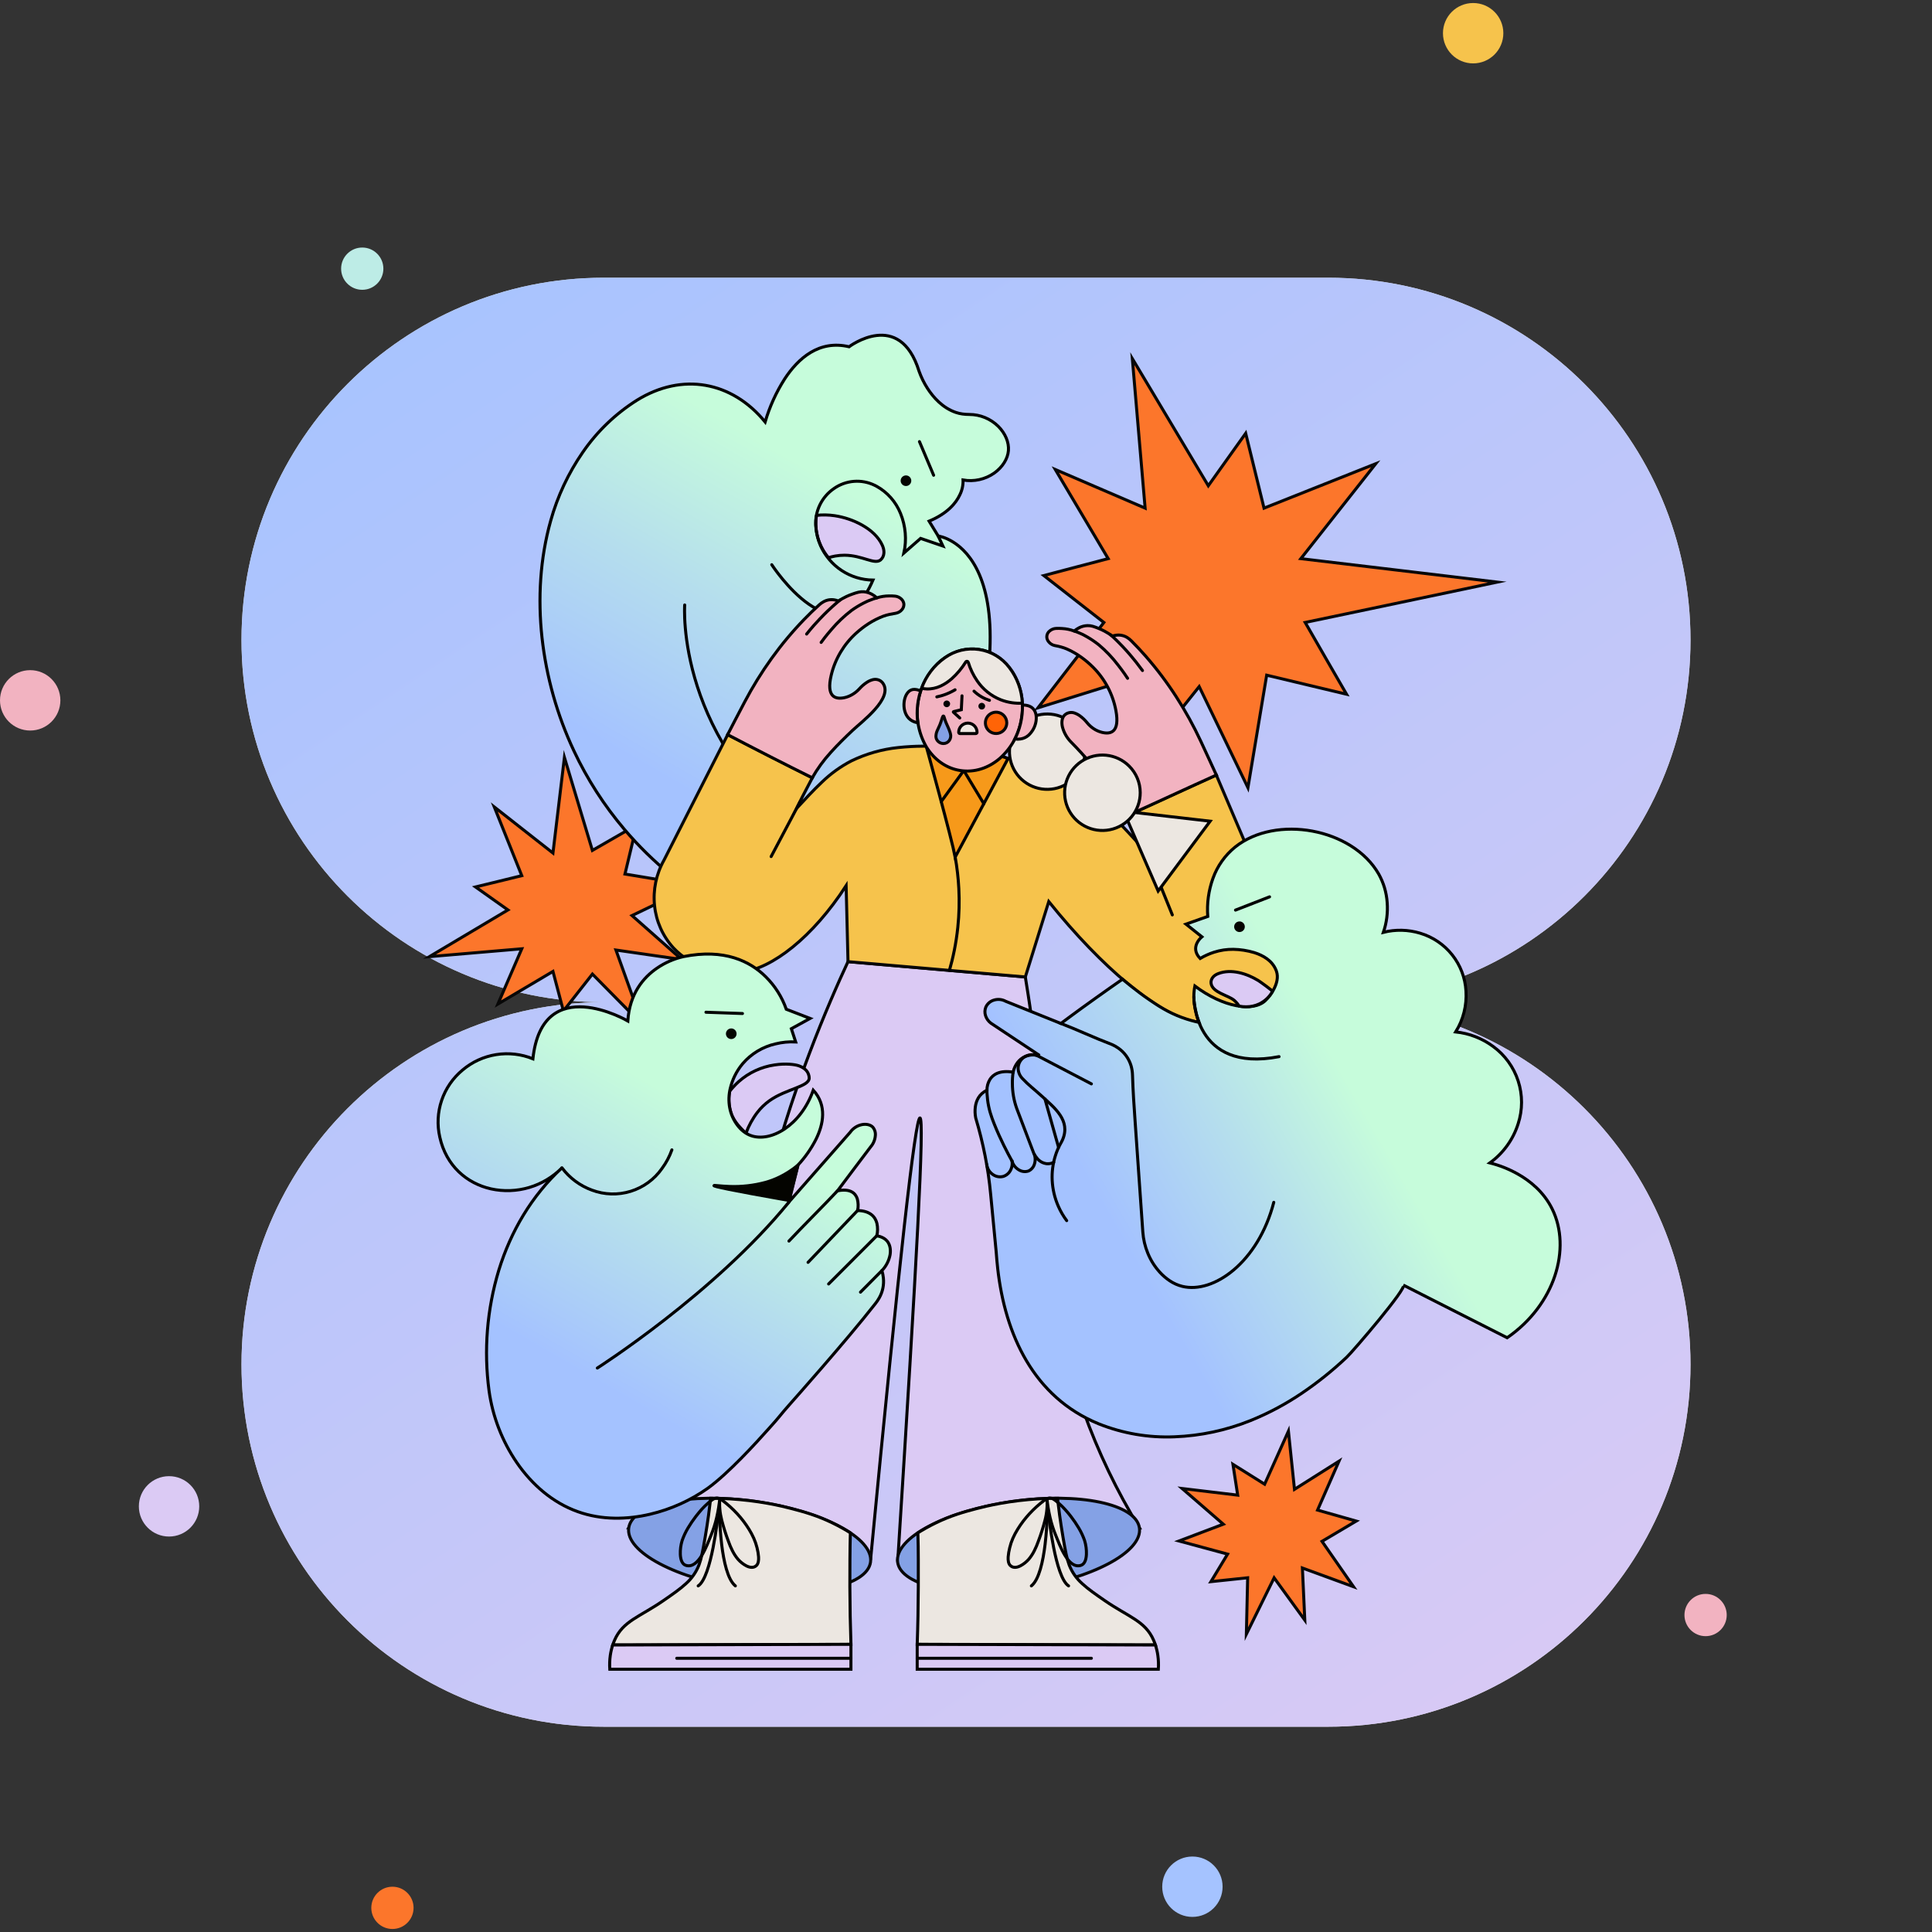 <svg width="640" height="640" viewBox="0 0 640 640" fill="none" xmlns="http://www.w3.org/2000/svg">
<rect x="0" y="0" width="640" height="640" fill="#333333" stroke="none"/>
<g clip-path="url(#clip0_484_2121)">
<path fill-rule="evenodd" clip-rule="evenodd" d="M560 212C560 145.726 506.274 92 440 92L200 92C133.726 92 80 145.726 80 212C80 278.254 133.693 331.967 199.939 332C133.693 332.033 80 385.746 80 452C80 518.274 133.726 572 200 572H440C506.274 572 560 518.274 560 452C560 385.74 506.297 332.023 440.043 332C506.297 331.977 560 278.26 560 212Z" fill="#D9D9D9"/>
<path fill-rule="evenodd" clip-rule="evenodd" d="M560 212C560 145.726 506.274 92 440 92L200 92C133.726 92 80 145.726 80 212C80 278.254 133.693 331.967 199.939 332C133.693 332.033 80 385.746 80 452C80 518.274 133.726 572 200 572H440C506.274 572 560 518.274 560 452C560 385.74 506.297 332.023 440.043 332C506.297 331.977 560 278.26 560 212Z" fill="url(#paint0_linear_484_2121)"/>
<path d="M196.246 322.676L191.442 328.789L186.637 334.903L184.908 328.352L183.175 321.797L174.055 327.198L164.934 332.598L168.89 323.449L172.842 314.299L157.543 315.601L142.245 316.903L155.252 309.166L168.259 301.428L162.892 297.62L157.525 293.815L165.183 291.948L172.842 290.076L168.296 278.7L163.745 267.319L173.46 274.951L183.175 282.578L185.074 266.731L186.969 250.884L191.603 266.298L196.237 281.708L203.582 277.481L210.927 273.258L208.977 281.395L207.026 289.537L218.54 291.446L230.053 293.355L219.711 298.319L209.364 303.287L217.613 310.573L225.862 317.86L214.952 316.286L204.039 314.709L208.502 327.17L212.97 339.636L204.606 331.154L196.246 322.676Z" fill="#FC762B" stroke="#070707" stroke-miterlimit="10" stroke-linecap="round"/>
<path d="M413.304 522.656L407.223 523.3L401.136 523.944L403.894 519.385L406.646 514.822L398.605 512.646L390.564 510.471L397.9 507.688L405.235 504.909L398.416 498.998L391.597 493.087L400.8 494.187L410.003 495.286L409.214 490.185L408.431 485.083L413.678 488.368L418.925 491.657L422.867 482.871L426.809 474.085L427.81 483.726L428.815 493.363L436.183 488.703L443.551 484.044L440.001 492.14L436.455 500.236L442.859 502.053L449.268 503.874L443.602 507.232L437.93 510.59L443.154 518.111L448.374 525.628L439.908 522.527L431.438 519.427L431.835 528.052L432.231 536.681L427.15 529.68L422.069 522.679L417.468 532.012L412.871 541.341L413.087 531.999L413.304 522.656Z" fill="#FC762B" stroke="#070707" stroke-miterlimit="10" stroke-linecap="round"/>
<path d="M397.245 227.442L405.323 244.186L413.396 260.935L416.5 242.3L419.603 223.661L432.822 226.816L446.064 229.972L439.194 218.081L432.361 206.194L464.175 199.52L495.99 192.827L463.47 188.94L430.922 185.057L443.33 169.335L455.733 153.612L437.23 160.972L418.727 168.332L415.688 155.935L412.65 143.538L406.457 152.223L400.265 160.912L387.682 139.853L375.099 118.799L377.216 143.561L379.337 168.327L364.457 161.924L349.578 155.525L358.339 170.287L367.099 185.053L356.439 187.854L345.784 190.66L355.729 198.434L365.675 206.204L354.729 220.349L343.833 234.48L362.604 228.642L381.37 222.8V247.36L389.314 237.392L397.245 227.442Z" fill="#FC762B" stroke="#070707" stroke-miterlimit="10" stroke-linecap="round"/>
<path d="M339.651 323.628L310.281 321.093L280.91 318.559C279.296 322.032 277.323 326.379 275.133 331.531C272.942 336.683 270.522 342.571 268.069 349.089C262.358 364.128 257.533 379.488 253.619 395.089C250.299 408.084 247.786 419.524 244.042 431.783C240.59 443.058 236.388 454.09 231.464 464.806C224.847 479.177 217.093 493 208.276 506.142L228.314 508.667C234.991 509.511 241.67 510.348 248.353 511.179L269.89 513.861C276.737 514.721 283.086 515.521 288.43 516.216C293.138 466.996 296.831 430.513 299.542 406.327C302.253 382.14 303.973 370.276 304.748 370.336C305.522 370.396 305.246 382.37 304.001 406.639C302.756 430.909 300.533 467.484 297.412 516.736C307.929 516.432 322.684 513.934 337.434 511.441C352.184 508.948 366.943 506.446 377.451 506.142C369.949 493.894 363.731 480.909 358.892 467.392C355.395 457.556 352.772 447.432 351.054 437.137C349.21 425.973 348.716 416.437 348.062 404.169C347.407 391.901 346.563 376.974 343.986 355.041C343.202 348.339 342.399 342.258 341.68 336.963C340.961 331.669 340.214 327.17 339.651 323.628Z" fill="#DBCAF4" stroke="black" stroke-miterlimit="10" stroke-linecap="round"/>
<path d="M253.462 139.78C254.93 134.755 257.103 129.964 259.917 125.547C264.376 118.73 271.319 112.502 281.265 114.866C281.265 114.866 285.447 111.701 290.44 111.131C295.434 110.56 301.225 112.594 304.457 122.99C305.167 124.989 306.108 126.898 307.261 128.68C309.22 131.702 312.272 135.12 316.625 136.619C317.343 136.863 318.082 137.038 318.834 137.139C319.587 137.242 320.346 137.294 321.107 137.296C324.693 137.3 328.133 138.713 330.683 141.229C332.989 143.529 334.275 146.5 334.054 149.256C333.833 152.011 332.067 154.776 329.36 156.708C327.873 157.75 326.195 158.489 324.421 158.884C322.647 159.278 320.813 159.321 319.023 159.008C319.083 160.71 318.715 162.401 317.953 163.925C316.657 166.685 313.845 170.107 307.777 172.637L309.28 175.098L310.783 177.559C310.783 177.559 319.447 178.599 324.486 190.467C329.526 202.335 330.942 225.031 316.422 268.359L269.3 279.081L222.177 289.804C216.607 285.247 211.463 280.193 206.81 274.707C200.123 266.823 194.51 258.092 190.119 248.74C184.566 236.911 180.996 224.254 179.551 211.273C178.117 198.236 178.919 184.988 182.409 172.545C184.664 164.425 188.264 156.738 193.06 149.803C197.814 142.89 203.933 137.018 211.042 132.548C218.498 127.948 226.341 126.375 233.695 127.645C241.049 128.914 247.952 133.027 253.462 139.78Z" fill="url(#paint1_linear_484_2121)" stroke="black" stroke-miterlimit="10" stroke-linecap="round"/>
<path d="M270.439 170.719C272.457 170.502 274.494 170.541 276.502 170.834C279.694 171.318 282.772 172.371 285.59 173.944C288.504 175.586 291.012 177.826 292.275 180.623C292.458 181.022 292.6 181.438 292.7 181.865C292.799 182.288 292.836 182.724 292.81 183.158C292.785 183.596 292.68 184.026 292.501 184.427C292.321 184.824 292.057 185.177 291.727 185.462C290.699 186.318 289.214 185.945 287.231 185.352C285.249 184.758 282.773 183.944 279.771 183.926C278.727 183.922 277.686 184.013 276.659 184.197C275.908 184.333 275.167 184.517 274.441 184.749C273.819 184.014 273.256 183.231 272.758 182.408C270.656 178.896 269.841 174.764 270.453 170.719H270.439Z" fill="#DBCAF4" stroke="black" stroke-miterlimit="10" stroke-linecap="round"/>
<path d="M241.718 361.509C241.985 361.155 242.368 360.676 242.866 360.129C243.446 359.482 244.062 358.868 244.71 358.289C248.048 355.331 252.18 353.412 256.597 352.769C260.286 352.203 263.31 352.613 264.569 353.04C265.028 353.197 265.47 353.399 265.888 353.643C266.306 353.885 266.687 354.183 267.022 354.531C267.38 354.922 267.655 355.382 267.829 355.883C267.982 356.287 268.06 356.716 268.06 357.148C268.004 358.606 266.123 359.448 263.546 360.474C260.968 361.5 257.69 362.618 254.845 364.66C253.367 365.729 252.049 367.002 250.93 368.441C249.311 370.552 248.02 372.896 247.103 375.392C246.457 374.811 245.841 374.197 245.259 373.552C244.125 372.389 243.19 371.048 242.493 369.582C241.877 368.063 241.532 366.449 241.474 364.812C241.433 363.705 241.515 362.598 241.718 361.509Z" fill="#DBCAF4" stroke="black" stroke-miterlimit="10" stroke-linecap="round"/>
<path d="M288.37 517.495C287.803 521.479 282.809 524.45 275.188 526.033C267.566 527.615 257.326 527.813 246.264 526.244C235.203 524.676 225.423 521.644 218.549 518.006C211.674 514.367 207.704 510.126 208.276 506.142C208.848 502.159 213.837 499.187 221.458 497.605C229.08 496.022 239.32 495.824 250.377 497.393C261.434 498.962 271.222 501.993 278.097 505.632C284.972 509.27 288.937 513.511 288.37 517.495Z" fill="#84A1E5" stroke="#070707" stroke-miterlimit="10" stroke-linecap="round"/>
<path d="M226.811 200.403C226.811 200.403 225.981 211.834 230.998 227.4C236.014 242.967 246.873 262.673 270.245 279.229" stroke="black" stroke-miterlimit="10" stroke-linecap="round"/>
<path d="M313.937 247.53C308.509 247.029 303.045 247.061 297.624 247.627C292.199 248.189 286.914 249.693 282.007 252.07C278.44 253.925 275.163 256.288 272.278 259.085C269.332 261.845 266.612 264.858 263.905 267.765L264.219 267.108C264.38 266.776 264.542 266.436 264.56 266.404C264.731 266.045 265.095 265.318 265.8 263.952C266.506 262.586 267.557 260.58 269.092 257.659L255.076 250.511L241.054 243.367L230.514 264.136L219.974 284.905C217.374 289.506 216.276 294.801 216.834 300.053C217.372 305.235 219.551 310.112 223.054 313.977C224.456 315.474 226.044 316.786 227.78 317.882C229.94 319.271 232.288 320.348 234.751 321.079C235.831 321.375 236.929 321.601 238.039 321.756C240.614 322.146 243.229 322.215 245.822 321.963C250.751 321.447 256.597 318.582 262.6 313.71C268.604 308.839 274.754 301.953 280.292 293.401C280.393 297.596 280.496 301.79 280.601 305.982C280.705 310.174 280.808 314.367 280.91 318.559L310.281 321.093L339.651 323.628C340.949 319.466 342.243 315.305 343.534 311.143C344.825 306.982 346.119 302.821 347.416 298.659C356.439 309.874 365.347 319 373.366 325.679C381.384 332.359 388.512 336.6 393.971 338.026C399.44 339.493 405.224 339.281 410.57 337.419C414.247 336.141 417.537 333.95 420.131 331.053C422.724 328.156 424.535 324.648 425.394 320.859C425.865 318.793 426.062 316.674 425.979 314.557C425.871 312.369 425.438 310.209 424.693 308.149C423.992 306.125 423.093 304.156 422.212 302.081L412.562 279.403L402.912 256.725L388.318 263.377L373.73 270.029L376.035 275.291C377.174 277.927 378.318 280.563 378.341 280.563C378.53 281.023 377.358 279.67 375.39 277.508C373.421 275.346 370.641 272.361 367.611 269.486C361.926 264.163 355.413 259.798 348.324 256.56C343.332 254.284 338.167 252.404 332.878 250.939C331.721 250.603 329.365 249.945 326.105 249.283C322.088 248.455 318.025 247.87 313.937 247.53Z" fill="#F6C34C" stroke="#070707" stroke-miterlimit="10" stroke-linecap="round"/>
<path d="M306.915 247.53C306.915 247.53 309.031 255.207 311.276 263.589C313.522 271.97 315.887 281.069 316.422 283.907L325.183 267.572L333.943 251.238C332.099 250.607 330.033 249.973 327.732 249.398C325.245 248.787 322.725 248.314 320.185 247.981C317.804 247.67 315.41 247.481 313.01 247.415C310.811 247.36 308.759 247.42 306.915 247.53Z" fill="#F6991A" stroke="black" stroke-miterlimit="10" stroke-linecap="round"/>
<path d="M359.422 249.007C359.422 251.895 358.417 254.693 356.58 256.925C354.743 259.157 352.187 260.685 349.347 261.248C346.508 261.811 343.561 261.374 341.008 260.012C338.455 258.65 336.454 256.447 335.347 253.779C334.239 251.111 334.094 248.142 334.934 245.378C335.775 242.614 337.55 240.227 339.957 238.622C342.364 237.018 345.254 236.295 348.135 236.579C351.016 236.862 353.71 238.133 355.757 240.175C356.921 241.333 357.844 242.71 358.473 244.226C359.102 245.741 359.425 247.366 359.422 249.007Z" fill="#ECE7E1" stroke="black" stroke-miterlimit="10" stroke-linecap="round"/>
<path d="M338.406 237.898C337.652 243.076 335.078 247.818 331.144 251.279C327.456 254.416 322.845 255.985 318.096 255.244C313.347 254.504 309.428 251.564 306.896 247.47C304.278 242.95 303.293 237.671 304.106 232.514C304.919 227.357 307.481 222.634 311.364 219.134C315.053 215.997 319.664 214.429 324.417 215.169C329.171 215.91 333.086 218.849 335.617 222.943C338.293 227.441 339.281 232.741 338.406 237.898Z" fill="#F2B3C1" stroke="black" stroke-miterlimit="10" stroke-linecap="round"/>
<path d="M336.189 244.802C336.493 244.195 336.807 243.505 337.111 242.741C337.883 240.758 338.38 238.677 338.586 236.559C338.688 235.569 338.725 234.573 338.697 233.578C339.495 233.527 340.295 233.652 341.039 233.946C341.426 234.102 341.781 234.328 342.086 234.613C343.16 235.625 343.469 237.304 343.183 239.02C342.885 240.795 341.993 242.416 340.652 243.62C339.902 244.257 338.985 244.665 338.01 244.798C337.407 244.89 336.793 244.892 336.189 244.802Z" fill="#F2B3C1" stroke="black" stroke-miterlimit="10" stroke-linecap="round"/>
<path d="M304.042 239.448C303.959 238.832 303.89 238.155 303.849 237.424C303.809 236.642 303.809 235.859 303.849 235.078C303.947 232.976 304.325 230.897 304.974 228.896C304.323 228.57 303.608 228.391 302.88 228.371C302.508 228.365 302.139 228.437 301.797 228.583C300.515 229.139 299.68 230.8 299.491 232.649C299.302 234.498 299.727 236.541 300.971 237.87C301.425 238.349 301.971 238.733 302.576 238.997C303.045 239.206 303.537 239.358 304.042 239.448Z" fill="#F2B3C1" stroke="black" stroke-miterlimit="10" stroke-linecap="round"/>
<path d="M326.335 233.932C326.335 234.19 326.244 234.439 326.08 234.637C325.916 234.836 325.688 234.972 325.435 235.021C325.182 235.071 324.919 235.032 324.692 234.91C324.465 234.788 324.287 234.592 324.188 234.354C324.09 234.116 324.077 233.851 324.152 233.605C324.227 233.359 324.385 233.146 324.6 233.003C324.814 232.86 325.072 232.796 325.329 232.821C325.585 232.846 325.826 232.959 326.008 233.141C326.112 233.245 326.195 233.369 326.251 233.504C326.307 233.64 326.336 233.786 326.335 233.932Z" fill="#020202"/>
<path d="M314.739 233.164C314.738 233.422 314.648 233.671 314.484 233.869C314.32 234.068 314.092 234.203 313.839 234.253C313.586 234.303 313.323 234.263 313.096 234.142C312.868 234.02 312.69 233.823 312.592 233.586C312.494 233.348 312.481 233.083 312.556 232.837C312.631 232.591 312.789 232.378 313.004 232.235C313.218 232.092 313.476 232.028 313.733 232.053C313.989 232.078 314.229 232.191 314.412 232.373C314.516 232.477 314.598 232.6 314.654 232.736C314.711 232.872 314.739 233.017 314.739 233.164Z" fill="#020202"/>
<path d="M317.934 237.838L316.888 236.872L315.837 235.91C315.824 235.898 315.815 235.883 315.809 235.866C315.804 235.849 315.802 235.831 315.804 235.814C315.807 235.795 315.816 235.778 315.829 235.764C315.842 235.75 315.859 235.74 315.878 235.736L317.164 235.418L318.451 235.105L318.566 232.805L318.677 230.505" stroke="black" stroke-miterlimit="10" stroke-linecap="round"/>
<path d="M322.656 228.96C323.009 229.297 323.38 229.615 323.767 229.912C324.238 230.274 324.735 230.603 325.252 230.896C325.685 231.144 326.133 231.365 326.594 231.559C327.013 231.738 327.414 231.881 327.769 231.996" stroke="black" stroke-miterlimit="10" stroke-linecap="round"/>
<path d="M316.376 228.5C315.966 228.748 315.509 229.001 314.993 229.25C314.476 229.498 313.932 229.746 313.333 229.976C312.734 230.206 312.249 230.358 311.747 230.501C311.244 230.643 310.769 230.758 310.336 230.846" stroke="black" stroke-miterlimit="10" stroke-linecap="round"/>
<path d="M255.656 187.068C255.656 187.068 261.028 195.348 267.907 200.127C274.787 204.907 283.165 206.176 289.177 192.164C285.483 192.118 281.881 191.012 278.8 188.979C275.719 186.947 273.289 184.073 271.799 180.701C271.342 179.662 270.98 178.585 270.715 177.481C270.457 176.397 270.293 175.291 270.227 174.178C270.076 171.784 270.549 169.391 271.599 167.232C272.649 165.074 274.241 163.223 276.221 161.86C278.168 160.481 280.451 159.651 282.831 159.457C285.211 159.264 287.599 159.714 289.744 160.76L290.03 160.903L290.32 161.05C293.95 163.048 296.774 166.239 298.311 170.08C300.006 174.238 300.397 178.811 299.431 183.194L302.198 180.77L304.964 178.351L308.653 179.611L312.342 180.872L311.558 179.192L310.765 177.518" stroke="black" stroke-miterlimit="10" stroke-linecap="round"/>
<path d="M323.209 243.004H318.013C317.956 243.005 317.899 242.995 317.846 242.973C317.792 242.952 317.744 242.92 317.704 242.88C317.663 242.839 317.631 242.791 317.61 242.738C317.589 242.685 317.578 242.628 317.58 242.571C317.58 241.767 317.9 240.996 318.469 240.428C319.039 239.859 319.812 239.54 320.618 239.54C321.424 239.54 322.197 239.859 322.767 240.428C323.336 240.996 323.657 241.767 323.657 242.571C323.654 242.687 323.608 242.797 323.527 242.88C323.486 242.921 323.436 242.954 323.381 242.975C323.327 242.996 323.268 243.006 323.209 243.004Z" fill="#ECE7E1" stroke="black" stroke-miterlimit="10" stroke-linecap="round"/>
<path d="M314.725 242.622C314.531 242.019 314.301 241.428 314.038 240.851C313.817 240.359 313.6 239.931 313.379 239.374C313.158 238.827 312.965 238.268 312.803 237.7C312.697 237.35 312.637 237.194 312.508 237.189C312.378 237.185 312.24 237.438 312.088 237.921C311.936 238.404 311.738 239.121 311.369 240.037C311.115 240.667 310.774 241.306 310.497 241.964C310.199 242.601 310.042 243.294 310.036 243.997C310.049 244.308 310.123 244.612 310.255 244.894C310.387 245.175 310.575 245.427 310.806 245.635C311.267 246.061 311.87 246.301 312.498 246.306C312.888 246.313 313.273 246.223 313.619 246.045C313.965 245.867 314.261 245.606 314.481 245.285C314.699 244.965 314.846 244.601 314.909 244.219C314.973 243.837 314.953 243.446 314.85 243.073C314.85 242.994 314.808 242.921 314.785 242.843L314.725 242.622Z" fill="#84A1E5" stroke="#070707" stroke-miterlimit="10" stroke-linecap="round"/>
<path d="M265.021 265.654L260.235 274.698L255.449 283.746" stroke="black" stroke-miterlimit="10" stroke-linecap="round"/>
<path d="M379.244 280.563L383.795 291.819L388.346 303.071" stroke="black" stroke-miterlimit="10" stroke-linecap="round"/>
<path d="M316.422 283.907C317.04 287.355 317.44 290.837 317.621 294.335C317.845 298.631 317.732 302.937 317.284 307.215C316.999 309.924 316.597 312.473 316.122 314.846C315.648 317.22 315.094 319.423 314.513 321.438" stroke="black" stroke-miterlimit="10" stroke-linecap="round"/>
<path d="M364.983 242.59C366.399 242.949 367.911 242.981 368.898 242.006C369.884 241.03 370.341 239.043 369.658 235.377C368.639 229.906 365.972 224.876 362.014 220.956C360.825 219.775 359.544 218.69 358.182 217.713C356.689 216.635 355.084 215.719 353.396 214.981C352.753 214.706 352.09 214.478 351.413 214.3C350.74 214.116 350.058 213.964 349.376 213.84C348.591 213.674 347.89 213.239 347.393 212.612C347.165 212.357 346.992 212.059 346.885 211.735C346.778 211.411 346.739 211.068 346.772 210.728C346.804 210.388 346.907 210.059 347.073 209.761C347.24 209.463 347.466 209.202 347.739 208.996C348.32 208.51 349.042 208.222 349.8 208.177C350.474 208.145 351.15 208.154 351.824 208.205C353.199 208.277 354.555 208.559 355.844 209.042C356.353 208.605 356.913 208.232 357.514 207.933C358.361 207.506 359.293 207.27 360.243 207.243C360.84 207.228 361.436 207.306 362.009 207.473C362.662 207.673 363.303 207.906 363.932 208.173C364.627 208.452 365.306 208.77 365.965 209.125C366.839 209.595 367.679 210.125 368.478 210.712C368.927 210.562 369.391 210.46 369.861 210.408C370.477 210.333 371.101 210.364 371.706 210.5C372.32 210.636 372.907 210.878 373.439 211.213C373.913 211.515 374.353 211.868 374.749 212.267C375.579 213.09 376.395 213.932 377.188 214.783C377.981 215.634 378.765 216.494 379.521 217.359C383.227 221.6 386.617 226.107 389.665 230.841C392.718 235.577 395.442 240.517 397.817 245.626C398.84 247.825 399.781 249.867 400.634 251.725C401.487 253.584 402.252 255.267 402.939 256.749C398.287 258.832 393.316 261.119 388.346 263.4C383.376 265.682 378.41 267.968 373.757 270.052C372.157 267.444 370.368 264.725 368.372 261.942C366.376 259.159 364.172 256.302 361.737 253.423C360.572 252.043 359.41 250.719 358.251 249.453C357.092 248.186 355.943 246.975 354.802 245.819C353.422 244.425 352.434 242.692 351.939 240.796C351.589 239.241 351.801 237.907 352.479 237.088C352.867 236.628 353.386 236.296 353.968 236.136C354.551 235.97 355.169 235.97 355.752 236.136C356.448 236.351 357.104 236.679 357.693 237.107C358.612 237.771 359.436 238.557 360.142 239.443C360.766 240.205 361.501 240.868 362.323 241.412C363.138 241.949 364.037 242.347 364.983 242.59Z" fill="#F2B3C1" stroke="black" stroke-miterlimit="10" stroke-linecap="round"/>
<path d="M372.19 268.718L377.921 281.938L383.652 295.159L392.261 283.599L400.874 272.034L386.529 270.378L372.19 268.718Z" fill="#ECE7E1" stroke="black" stroke-miterlimit="10" stroke-linecap="round"/>
<path d="M355.844 209.019C356.19 209.134 356.596 209.281 357.057 209.479C357.518 209.677 358.016 209.875 358.56 210.132C358.56 210.132 359.233 210.45 360.252 211.052C361.562 211.815 362.815 212.671 364.001 213.614C366.357 215.599 368.488 217.836 370.355 220.284C372.075 222.474 373.269 224.291 373.531 224.696" stroke="black" stroke-miterlimit="10" stroke-linecap="round"/>
<path d="M367.98 210.334C368.284 210.61 368.639 210.937 369.027 211.305C369.414 211.673 369.843 212.082 370.295 212.538C370.562 212.8 371.092 213.334 371.798 214.079C372.503 214.824 373.384 215.785 374.348 216.908C374.952 217.612 375.606 218.403 376.298 219.272C376.99 220.142 377.718 221.112 378.465 222.124" stroke="black" stroke-miterlimit="10" stroke-linecap="round"/>
<path d="M279.656 231.126C278.222 231.416 276.714 231.37 275.778 230.349C274.842 229.328 274.478 227.322 275.345 223.693C276.634 218.281 279.547 213.39 283.695 209.672C284.94 208.549 286.274 207.527 287.683 206.618C289.231 205.615 290.88 204.778 292.603 204.12C293.259 203.881 293.93 203.687 294.613 203.54C295.296 203.388 295.996 203.273 296.679 203.158C297.47 203.03 298.192 202.632 298.721 202.031C299.201 201.51 299.454 200.82 299.427 200.113C299.36 199.454 299.047 198.843 298.551 198.402C297.994 197.888 297.286 197.565 296.531 197.482C295.86 197.417 295.186 197.392 294.512 197.408C293.134 197.414 291.766 197.63 290.454 198.048C289.971 197.586 289.43 197.187 288.845 196.861C288.018 196.392 287.1 196.108 286.152 196.028C285.557 195.986 284.958 196.036 284.377 196.176C283.715 196.341 283.062 196.542 282.422 196.778C281.714 197.022 281.02 197.305 280.343 197.625C279.446 198.052 278.58 198.541 277.751 199.087C277.315 198.916 276.863 198.792 276.4 198.715C275.79 198.613 275.167 198.613 274.556 198.715C273.937 198.824 273.342 199.037 272.795 199.345C272.296 199.619 271.832 199.951 271.412 200.334C270.545 201.111 269.687 201.912 268.848 202.721C268.009 203.531 267.193 204.354 266.395 205.178C262.475 209.23 258.857 213.563 255.569 218.141C252.28 222.719 249.313 227.519 246.688 232.506C245.554 234.65 244.512 236.646 243.572 238.459C242.631 240.271 241.778 241.913 241.036 243.362C243.378 244.589 245.736 245.816 248.109 247.042C250.482 248.269 252.872 249.496 255.278 250.722C257.593 251.903 259.898 253.07 262.195 254.223C264.491 255.376 266.782 256.518 269.069 257.65C270.787 254.65 272.828 251.846 275.156 249.287C277.461 246.707 279.946 244.296 282.445 241.927C283.902 240.547 287.328 237.861 289.919 234.908C292.511 231.954 294.272 228.725 292.409 226.241C292.044 225.763 291.543 225.405 290.971 225.215C290.396 225.023 289.78 224.996 289.191 225.137C288.483 225.315 287.81 225.609 287.199 226.007C286.251 226.627 285.39 227.371 284.64 228.219C283.976 228.942 283.209 229.562 282.362 230.059C281.525 230.561 280.611 230.922 279.656 231.126Z" fill="#F2B3C1" stroke="black" stroke-miterlimit="10" stroke-linecap="round"/>
<path d="M377.714 262.59C377.719 265.481 376.72 268.283 374.886 270.521C373.053 272.759 370.498 274.293 367.658 274.862C364.818 275.432 361.867 275.001 359.31 273.644C356.752 272.287 354.745 270.087 353.631 267.419C352.517 264.751 352.364 261.78 353.199 259.013C354.034 256.245 355.805 253.852 358.21 252.241C360.615 250.63 363.506 249.901 366.39 250.177C369.273 250.454 371.972 251.72 374.025 253.759C375.195 254.914 376.123 256.29 376.756 257.806C377.389 259.322 377.715 260.948 377.714 262.59Z" fill="#ECE7E1" stroke="black" stroke-miterlimit="10" stroke-linecap="round"/>
<path d="M290.454 198.052C290.104 198.149 289.689 198.278 289.223 198.434C288.757 198.591 288.241 198.784 287.687 199.014C287.687 199.014 286.996 199.299 285.949 199.842C284.602 200.538 283.308 201.332 282.076 202.215C279.626 204.079 277.388 206.207 275.404 208.559C273.56 210.661 272.292 212.418 272.011 212.809" stroke="black" stroke-miterlimit="10" stroke-linecap="round"/>
<path d="M278.268 198.761C277.95 199.023 277.581 199.331 277.175 199.681C276.769 200.03 276.322 200.417 275.847 200.849C275.566 201.098 275.013 201.604 274.27 202.312C273.528 203.02 272.601 203.94 271.582 205.017C270.941 205.688 270.245 206.443 269.512 207.275C268.779 208.108 268.004 209.023 267.207 210.035" stroke="black" stroke-miterlimit="10" stroke-linecap="round"/>
<path d="M514.193 400.503C511.426 394.868 506.871 391.202 502.717 388.87C499.834 387.258 496.75 386.033 493.546 385.226C497.98 382.015 501.262 377.465 502.906 372.25C504.404 367.653 504.409 362.701 502.918 358.101C501.428 353.501 498.519 349.489 494.606 346.637C490.978 343.966 486.701 342.308 482.217 341.835C484.741 337.777 485.931 333.034 485.62 328.269C485.368 323.914 483.778 319.743 481.066 316.321C478.355 312.899 474.653 310.392 470.464 309.142C466.5 307.94 462.283 307.837 458.264 308.843C459.343 305.683 459.771 302.338 459.523 299.009C459.303 295.683 458.344 292.447 456.715 289.537C452.367 281.947 443.855 277.002 434.74 275.314C425.624 273.626 415.905 275.185 409.141 280.604C405.799 283.32 403.265 286.896 401.814 290.945C400.352 294.988 399.763 299.295 400.085 303.581L396.479 304.86L392.878 306.134L395.506 308.227L398.139 310.325C397.438 310.92 396.871 311.657 396.475 312.487C395.871 313.807 395.728 315.605 397.563 317.51C399.005 316.653 400.54 315.961 402.137 315.444C404.209 314.775 406.377 314.449 408.555 314.478C410.899 314.521 413.226 314.884 415.471 315.555C418.408 316.475 421.396 318.177 422.682 321.328C422.715 321.401 422.742 321.475 422.77 321.544C422.798 321.613 422.821 321.691 422.844 321.76C423.526 323.734 422.922 325.868 421.982 327.667C421.225 329.099 420.248 330.405 419.086 331.535C417.08 333.375 413.618 333.923 409.482 333.122C405.346 332.322 400.532 330.178 395.82 326.632C395.598 327.765 395.482 328.917 395.474 330.072C395.471 330.93 395.534 331.787 395.663 332.635C395.815 333.61 396 334.516 396.17 335.266C396.341 336.016 396.507 336.614 396.631 336.982C396.756 337.35 396.844 337.649 396.94 337.934C397.037 338.219 397.129 338.472 397.208 338.684C396.47 338.527 395.585 338.32 394.593 338.04C393.602 337.759 392.496 337.414 391.32 336.972C389.282 336.209 387.311 335.278 385.427 334.189C383.717 333.21 382.223 332.198 380.789 331.222C378.483 329.654 376.256 327.943 374.601 326.622C372.946 325.302 371.862 324.378 371.862 324.378C371.862 324.378 370.115 325.56 367.514 327.4C364.914 329.24 361.493 331.659 358.085 334.134C356.702 335.128 355.471 336.043 354.355 336.871C353.239 337.699 352.262 338.426 351.436 339.042L342.284 335.362L333.132 331.682C332.54 331.361 331.89 331.162 331.22 331.097C330.549 331.032 329.873 331.103 329.231 331.305C328.647 331.475 328.108 331.768 327.649 332.165C327.189 332.562 326.822 333.053 326.57 333.605C326.208 334.498 326.169 335.488 326.46 336.407C326.769 337.41 327.387 338.29 328.226 338.923L336.124 344.167L344.027 349.406L343.981 349.503C343.964 349.533 343.948 349.563 343.935 349.595C340.361 349.011 338.282 350.404 337.092 351.941C336.367 352.893 335.86 353.992 335.607 355.161C331.094 354.452 328.926 355.952 327.889 357.631C327.257 358.699 326.929 359.919 326.939 361.159C324.283 362.397 323.357 364.687 323.089 366.679C322.931 367.905 322.977 369.148 323.223 370.359C324.452 374.466 325.484 378.624 326.317 382.834C327.15 387.045 327.765 391.285 328.161 395.553L329.083 405.158L330.005 414.763C330.065 415.683 330.139 416.562 330.222 417.459C330.305 418.356 330.397 419.262 330.494 420.168C331.721 431.13 334.685 441.788 340.052 450.827C345.419 459.866 353.175 467.254 363.982 471.674C371.95 474.858 380.504 476.32 389.079 475.961C397.706 475.631 406.21 473.815 414.217 470.593C420.158 468.192 425.83 465.175 431.139 461.591C436.449 458.011 441.454 454.002 446.105 449.603C447.106 448.683 452.169 442.883 456.798 437.234C461.427 431.585 465.609 426.074 464.848 425.688L482.07 434.428L499.272 443.14C507.203 437.662 512.533 430.26 515.074 422.62C517.614 414.979 517.411 407.021 514.193 400.503Z" fill="url(#paint2_linear_484_2121)" stroke="black" stroke-miterlimit="10" stroke-linecap="round"/>
<path d="M421.53 328.426C421.65 328.205 417.339 325.132 416.919 324.875C413.157 322.552 407.896 320.817 403.548 322.529C403.226 322.651 402.917 322.805 402.626 322.989C402.331 323.179 402.064 323.41 401.833 323.674C401.599 323.944 401.419 324.256 401.302 324.594C401.18 324.923 401.134 325.275 401.169 325.624C401.33 327.23 402.769 328.237 404.396 329.061C406.024 329.884 407.9 330.537 408.91 331.43C409.293 331.777 409.648 332.153 409.971 332.557C410.197 332.846 410.367 333.104 410.487 333.288C411.258 333.45 412.046 333.526 412.834 333.513C414.347 333.518 415.842 333.185 417.21 332.538C419.038 331.641 420.546 330.205 421.53 328.426Z" fill="#DBCAF4" stroke="black" stroke-miterlimit="10" stroke-linecap="round"/>
<path d="M412.359 306.99C412.36 307.221 412.314 307.451 412.226 307.665C412.137 307.879 412.007 308.073 411.843 308.237C411.679 308.401 411.484 308.53 411.27 308.619C411.055 308.707 410.825 308.752 410.593 308.751C410.361 308.753 410.131 308.708 409.916 308.62C409.702 308.531 409.507 308.401 409.344 308.236C409.013 307.906 408.828 307.459 408.828 306.992C408.828 306.525 409.013 306.078 409.344 305.748C409.59 305.501 409.905 305.333 410.247 305.265C410.589 305.197 410.944 305.231 411.267 305.364C411.59 305.497 411.866 305.722 412.06 306.012C412.254 306.301 412.359 306.641 412.359 306.99Z" fill="#040400"/>
<path d="M409.279 301.479L414.918 299.285L420.557 297.09" stroke="black" stroke-miterlimit="10" stroke-linecap="round"/>
<path d="M421.954 398.286C419.363 408.277 414.36 415.863 408.717 420.642C403.073 425.421 396.802 427.381 391.657 426.125C390.176 425.758 388.772 425.135 387.507 424.285C386.288 423.472 385.175 422.513 384.192 421.428C382.529 419.602 381.198 417.501 380.259 415.218C379.305 412.929 378.733 410.498 378.567 408.024L377.289 389.739L376.017 371.45C375.837 368.906 375.662 366.362 375.51 363.818C375.357 361.274 375.238 358.726 375.159 356.178C375.136 355.139 374.981 354.109 374.698 353.109C373.994 350.704 372.486 348.611 370.424 347.18C369.773 346.719 369.076 346.328 368.344 346.012C365.476 344.912 362.604 343.712 359.731 342.47C356.859 341.228 353.977 340.013 351.123 338.9" stroke="black" stroke-miterlimit="10" stroke-linecap="round"/>
<path d="M361.539 359.048L352.838 354.508L344.138 349.967C343.553 349.649 342.908 349.458 342.245 349.407C341.581 349.355 340.914 349.445 340.288 349.668C339.666 349.887 339.099 350.238 338.627 350.697C338.154 351.156 337.788 351.713 337.553 352.327C337.246 353.153 337.19 354.051 337.392 354.908C337.593 355.768 338.016 356.561 338.619 357.208C339.619 358.27 340.68 359.274 341.795 360.216C342.902 361.178 344.027 362.116 345.097 363.096C347.199 365.023 349.615 367.038 351.16 369.37C352.705 371.702 353.373 374.361 351.981 377.572C351.888 377.784 351.787 377.991 351.681 378.193C351.575 378.395 351.46 378.598 351.344 378.796C350.607 380.108 350.015 381.496 349.578 382.936C348.768 385.539 348.42 388.263 348.55 390.986C348.694 393.964 349.387 396.891 350.593 399.62C351.328 401.298 352.257 402.885 353.359 404.349" stroke="black" stroke-miterlimit="10" stroke-linecap="round"/>
<path d="M326.856 385.719C326.937 386.384 327.158 387.024 327.504 387.599C327.851 388.173 328.315 388.667 328.867 389.049C329.357 389.406 329.921 389.65 330.517 389.765C331.113 389.88 331.727 389.861 332.316 389.711C333.346 389.393 334.208 388.68 334.713 387.729C335.285 386.687 335.449 385.471 335.174 384.316C335.315 384.979 335.593 385.606 335.99 386.156C336.387 386.707 336.894 387.168 337.48 387.513C337.953 387.817 338.49 388.01 339.049 388.077C339.608 388.145 340.175 388.086 340.707 387.904C341.167 387.689 341.578 387.38 341.912 386.999C342.246 386.617 342.497 386.17 342.648 385.686C343.046 384.523 342.996 383.255 342.51 382.126C342.799 382.727 343.172 383.285 343.617 383.782C344.406 384.742 345.539 385.357 346.775 385.498C347.214 385.53 347.656 385.496 348.085 385.397C348.419 385.319 348.744 385.205 349.053 385.056" stroke="black" stroke-miterlimit="10" stroke-linecap="round"/>
<path d="M350.671 380.107L348.412 372.084L346.157 364.062" stroke="black" stroke-miterlimit="10" stroke-linecap="round"/>
<path d="M335.608 355.166C335.424 356.411 335.344 357.67 335.368 358.928C335.367 361.734 335.849 364.519 336.793 367.162L339.638 374.642L342.487 382.14" stroke="black" stroke-miterlimit="10" stroke-linecap="round"/>
<path d="M326.939 361.164C326.939 361.541 326.939 362.001 326.986 362.544C327.032 363.087 327.064 363.666 327.147 364.31C327.32 365.736 327.608 367.145 328.009 368.524C328.387 369.826 328.844 371.058 329.351 372.323C330.37 374.886 331.476 377.301 332.519 379.417C333.561 381.533 334.543 383.359 335.317 384.748" stroke="black" stroke-miterlimit="10" stroke-linecap="round"/>
<path d="M395.474 330.243C395.474 330.243 395.419 336.563 398.919 342.203C402.418 347.842 409.477 352.783 423.706 350.023" stroke="black" stroke-miterlimit="10" stroke-linecap="round"/>
<path d="M260.466 334.323C259.044 330.256 256.708 326.568 253.637 323.54C248.524 318.48 239.998 314.138 226.378 316.893C223.24 317.604 220.266 318.906 217.617 320.73C213.163 323.784 208.562 329.106 207.972 338.21C207.972 338.21 200.894 334.07 193.429 333.573C185.964 333.076 178.098 336.204 176.531 350.736C172.679 349.176 168.474 348.697 164.369 349.352C160.265 350.006 156.418 351.768 153.246 354.448C150.04 357.094 147.636 360.578 146.302 364.51C144.968 368.442 144.757 372.667 145.694 376.712C147.81 386.234 154.68 392.034 162.643 393.828C166.833 394.746 171.189 394.588 175.301 393.369C179.414 392.151 183.149 389.911 186.158 386.859C176.116 396.087 169.199 407.923 165.234 420.771C161.311 433.714 160.211 447.346 162.007 460.749C163.196 469.27 166.343 477.401 171.2 484.508C176.189 491.762 183.009 497.765 191.405 500.76C199.372 503.603 207.759 503.391 215.349 501.602C222.229 499.985 228.732 497.057 234.498 492.977C237.965 490.456 241.875 486.771 245.54 483.059C249.206 479.347 252.576 475.603 254.96 472.939C256.915 470.777 257.634 469.903 258.418 468.946C259.202 467.99 260.046 466.955 262.255 464.475C262.255 464.475 266.727 459.452 272.426 452.865C278.125 446.278 285.046 438.145 289.947 431.88C290.457 431.247 290.91 430.571 291.303 429.86C292.406 427.879 292.871 425.606 292.635 423.351C292.551 422.523 292.388 421.705 292.146 420.909C293.542 419.449 294.483 417.616 294.853 415.632C295.134 413.898 294.807 412.307 293.931 411.193C293.637 410.834 293.289 410.524 292.898 410.273C292.153 409.81 291.319 409.509 290.45 409.39C290.777 408.031 290.79 406.615 290.486 405.25C289.97 403.18 288.379 401.11 284.096 401C284.367 399.714 284.329 398.382 283.985 397.113C283.395 395.273 281.735 393.64 277.447 394.468L282.906 387.2L288.402 379.923C289.302 378.893 289.848 377.604 289.961 376.243C290.026 375.727 289.983 375.204 289.834 374.707C289.685 374.209 289.432 373.748 289.094 373.354C288.361 372.613 287.051 372.282 285.65 372.521C284.025 372.818 282.582 373.738 281.629 375.083L271.485 386.629L261.342 398.171C261.84 396.135 262.339 394.095 262.84 392.053C263.341 390.01 263.841 387.973 264.339 385.939C266.729 383.371 268.747 380.48 270.333 377.351C272.758 372.42 274.021 366.219 269.41 361.132C267.303 367.079 263.753 371.408 259.931 373.97C256.108 376.532 252.005 377.328 248.8 376.197C247.895 375.878 247.049 375.412 246.297 374.817C245.576 374.242 244.927 373.582 244.365 372.852C243.025 371.128 242.12 369.109 241.723 366.964C241.322 364.81 241.391 362.595 241.926 360.469C242.263 359.094 242.742 357.758 243.355 356.481C244.071 354.994 244.973 353.603 246.038 352.341C248.857 349.055 252.661 346.761 256.888 345.8C259.073 345.255 261.328 345.036 263.578 345.151L262.863 342.962C262.623 342.235 262.402 341.503 262.148 340.772L265.252 339.07L268.35 337.368L264.408 335.841L260.466 334.323Z" fill="url(#paint3_linear_484_2121)" stroke="black" stroke-miterlimit="10" stroke-linecap="round"/>
<path d="M222.569 380.907C221.788 383.12 220.678 385.204 219.277 387.09C216.761 390.684 213.116 393.339 208.919 394.635C204.721 395.931 200.21 395.795 196.099 394.247C192.127 392.8 188.667 390.226 186.144 386.841" stroke="black" stroke-miterlimit="10" stroke-linecap="round"/>
<path d="M261.346 398.203C249.086 413.277 233.22 427.022 220.416 436.995C207.612 446.968 197.879 453.178 197.879 453.178" stroke="black" stroke-miterlimit="10" stroke-linecap="round"/>
<path d="M264.343 385.972C262.524 387.466 260.545 388.754 258.441 389.813C256.881 390.591 255.249 391.218 253.568 391.685C249.679 392.728 245.655 393.181 241.63 393.028C238.509 392.931 236.522 392.568 236.494 392.738C236.466 392.908 237.679 393.221 241.386 393.976C245.093 394.73 251.308 395.885 261.295 397.656L262.817 391.818L264.343 385.972Z" fill="#040400" stroke="#040400" stroke-miterlimit="10"/>
<path d="M277.41 394.495C275.488 396.561 272.435 399.684 269.378 402.808C266.321 405.931 263.269 409.054 261.346 411.12" stroke="black" stroke-miterlimit="10" stroke-linecap="round"/>
<path d="M284.059 401.027L275.87 409.602L267.677 418.172" stroke="black" stroke-miterlimit="10" stroke-linecap="round"/>
<path d="M290.413 409.395L282.45 417.362L274.487 425.329" stroke="black" stroke-miterlimit="10" stroke-linecap="round"/>
<path d="M292.123 420.909L288.587 424.478L285.046 428.043" stroke="black" stroke-miterlimit="10" stroke-linecap="round"/>
<path d="M244 342.442C244 342.909 243.814 343.357 243.483 343.688C243.152 344.018 242.703 344.204 242.234 344.204C241.766 344.204 241.317 344.018 240.986 343.688C240.655 343.357 240.469 342.909 240.469 342.442C240.469 341.975 240.655 341.526 240.986 341.196C241.317 340.866 241.766 340.68 242.234 340.68C242.703 340.68 243.152 340.866 243.483 341.196C243.814 341.526 244 341.975 244 342.442Z" fill="#040400"/>
<path d="M245.955 335.741L239.906 335.529L233.857 335.317" stroke="black" stroke-miterlimit="10" stroke-linecap="round"/>
<path d="M301.875 159.247C301.874 159.653 301.732 160.047 301.473 160.36C301.214 160.674 300.855 160.888 300.455 160.967C300.055 161.046 299.641 160.984 299.282 160.792C298.923 160.6 298.642 160.29 298.486 159.914C298.33 159.539 298.31 159.121 298.429 158.732C298.547 158.344 298.797 158.008 299.136 157.782C299.474 157.556 299.881 157.455 300.286 157.495C300.692 157.534 301.071 157.713 301.359 158C301.523 158.164 301.653 158.358 301.742 158.572C301.83 158.786 301.876 159.015 301.875 159.247Z" fill="#040400"/>
<path d="M309.275 157.43L306.929 151.859L304.582 146.293" stroke="black" stroke-miterlimit="10" stroke-linecap="round"/>
<path d="M319.913 219.3C319.959 219.223 320.027 219.161 320.108 219.122C320.189 219.083 320.279 219.068 320.368 219.08C320.458 219.092 320.541 219.129 320.61 219.188C320.678 219.247 320.727 219.324 320.752 219.41C321.41 221.593 322.404 223.66 323.698 225.537C325.593 228.332 328.278 230.502 331.412 231.77C332.65 232.263 333.942 232.605 335.262 232.792C336.387 232.947 337.525 232.996 338.66 232.939C338.473 228.659 336.972 224.539 334.358 221.14C331.935 217.912 328.338 215.762 324.342 215.153C320.345 214.545 316.269 215.527 312.992 217.888C309.436 220.386 306.743 223.921 305.282 228.008C305.591 228.072 305.886 228.123 306.172 228.155C306.458 228.187 306.726 228.21 306.984 228.219C310.276 228.334 313.112 226.738 315.325 224.792C317.105 223.186 318.65 221.337 319.913 219.3Z" fill="#ECE7E1" stroke="black" stroke-miterlimit="10" stroke-linecap="round"/>
<path d="M333.505 239.448C333.506 240.265 333.223 241.058 332.704 241.691C332.185 242.323 331.462 242.757 330.659 242.917C329.855 243.078 329.021 242.955 328.298 242.57C327.575 242.186 327.008 241.563 326.694 240.807C326.379 240.052 326.337 239.212 326.575 238.43C326.812 237.647 327.314 236.971 327.995 236.516C328.677 236.062 329.495 235.857 330.31 235.937C331.126 236.017 331.888 236.377 332.468 236.955C332.796 237.282 333.057 237.67 333.235 238.098C333.413 238.526 333.505 238.985 333.505 239.448Z" fill="#FF6406" stroke="#070707" stroke-miterlimit="10" stroke-linecap="round"/>
<path d="M311.793 265.534C312.973 263.915 314.151 262.294 315.325 260.672L318.852 255.81C318.897 255.747 318.956 255.696 319.025 255.662C319.094 255.628 319.171 255.612 319.248 255.615C319.325 255.619 319.4 255.641 319.466 255.681C319.533 255.72 319.588 255.776 319.627 255.842L322.767 261.045L325.907 266.252" stroke="black" stroke-miterlimit="10" stroke-linecap="round"/>
<path d="M241.898 496.519C240.57 496.436 239.353 496.385 238.265 496.358C237.176 496.33 236.217 496.316 235.42 496.312C235.244 497.857 235.014 499.743 234.719 501.91C234.424 504.077 234.05 506.51 233.598 509.201C233.183 511.644 232.847 513.479 232.529 514.942C232.288 516.136 231.955 517.309 231.533 518.452C230.603 520.822 229.12 522.936 227.208 524.62C225.267 526.419 222.8 528.121 219.757 530.223C215.833 532.932 212.476 534.621 209.751 536.428C207.026 538.236 204.942 540.173 203.564 543.379C203.467 543.604 203.365 543.839 203.269 544.106C203.172 544.373 203.075 544.635 202.978 544.92L242.433 544.823L281.887 544.727C281.783 541.636 281.7 538.505 281.638 535.334C281.577 532.163 281.54 528.952 281.528 525.701C281.528 522.635 281.535 519.612 281.551 516.635C281.566 513.657 281.614 510.704 281.694 507.775C280.97 507.315 280.098 506.791 279.098 506.229C278.097 505.668 276.958 505.066 275.7 504.458C273.39 503.339 271.009 502.374 268.571 501.57C266.372 500.838 264.32 500.295 262.291 499.757C260.562 499.297 257.865 498.644 254.402 498.018C250.266 497.28 246.091 496.78 241.898 496.519Z" fill="#ECE7E1" stroke="black" stroke-miterlimit="10" stroke-linecap="round"/>
<path d="M202.978 544.92C202.602 546.057 202.329 547.226 202.162 548.411C201.954 549.917 201.9 551.44 202.001 552.956H281.883V548.816C281.883 547.436 281.883 546.056 281.883 544.704L261.678 544.754L202.978 544.92Z" fill="#DBCAF4" stroke="black" stroke-miterlimit="10" stroke-linecap="round"/>
<path d="M224.179 549.327H253.033H281.883" stroke="black" stroke-miterlimit="10" stroke-linecap="round"/>
<path d="M230.495 502.361C229.554 503.58 228.689 504.855 227.904 506.179C227.115 507.5 226.463 508.898 225.958 510.351C225.514 511.817 225.314 513.347 225.368 514.877C225.437 516.593 225.921 518.171 227.235 518.557C229.356 519.206 231.113 517.472 232.492 515.222C233.87 512.973 234.862 510.213 235.443 508.815C236.272 506.825 236.932 504.769 237.416 502.669C237.901 500.571 238.244 498.442 238.444 496.298C238.249 498.744 238.465 501.205 239.081 503.58C239.689 505.944 240.426 508.274 241.289 510.558C241.662 511.63 242.106 512.677 242.617 513.691C243.119 514.701 243.738 515.649 244.461 516.515C245.258 517.425 246.219 518.178 247.292 518.737C248.445 519.303 249.672 519.473 250.585 518.59C251.216 517.978 251.355 516.892 251.29 515.765C251.208 514.742 251.039 513.728 250.783 512.734C250.515 511.646 250.151 510.584 249.695 509.56C249.235 508.537 248.709 507.546 248.118 506.593C246.969 504.734 245.641 502.991 244.153 501.39C242.665 499.788 241.037 498.32 239.288 497.006C238.324 496.284 237.601 496.128 236.904 496.33C236.208 496.533 235.521 497.103 234.673 497.83C233.885 498.499 233.143 499.22 232.45 499.987C231.791 500.742 231.122 501.542 230.495 502.361Z" stroke="black" stroke-miterlimit="10" stroke-linecap="round"/>
<path d="M238.343 500.967C238.402 504.526 238.641 508.081 239.058 511.616C239.735 517.196 241.049 523.291 243.599 525.342" stroke="black" stroke-miterlimit="10" stroke-linecap="round"/>
<path d="M237.845 502.135C237.845 502.135 237.31 507.196 236.222 512.665C235.134 518.134 233.492 523.912 231.284 525.343" stroke="black" stroke-miterlimit="10" stroke-linecap="round"/>
<path d="M297.347 517.495C297.914 521.479 302.913 524.45 310.53 526.033C318.147 527.615 328.392 527.813 339.453 526.244C350.514 524.676 360.294 521.644 367.169 518.006C374.043 514.367 378.013 510.126 377.446 506.142C376.879 502.159 371.886 499.187 364.264 497.6C356.642 496.013 346.402 495.82 335.345 497.388C324.288 498.957 314.5 501.988 307.625 505.627C300.75 509.266 296.803 513.511 297.347 517.495Z" fill="#84A1E5" stroke="#070707" stroke-miterlimit="10" stroke-linecap="round"/>
<path d="M343.833 496.519C345.157 496.436 346.374 496.385 347.462 496.358C348.55 496.33 349.509 496.316 350.307 496.312C350.482 497.857 350.713 499.743 351.008 501.91C351.303 504.077 351.676 506.51 352.133 509.201C352.548 511.644 352.88 513.479 353.198 514.942C353.439 516.136 353.772 517.309 354.194 518.452C355.124 520.822 356.606 522.936 358.519 524.62C360.46 526.419 362.927 528.121 365.97 530.223C369.894 532.932 373.25 534.621 375.975 536.428C378.7 538.236 380.784 540.173 382.163 543.379C382.26 543.604 382.361 543.839 382.458 544.106C382.555 544.373 382.652 544.635 382.749 544.92L343.294 544.823L303.839 544.727C303.947 541.636 304.03 538.505 304.088 535.334C304.147 532.163 304.184 528.952 304.199 525.701C304.199 522.635 304.199 519.612 304.199 516.635C304.199 513.657 304.151 510.704 304.056 507.775C304.78 507.315 305.651 506.791 306.652 506.229C307.652 505.668 308.791 505.066 310.05 504.458C312.359 503.339 314.741 502.374 317.178 501.57C319.378 500.838 321.43 500.295 323.458 499.757C325.187 499.297 327.885 498.644 331.347 498.018C335.477 497.281 339.646 496.78 343.833 496.519Z" fill="#ECE7E1" stroke="black" stroke-miterlimit="10" stroke-linecap="round"/>
<path d="M382.739 544.92C383.116 546.057 383.389 547.226 383.555 548.411C383.763 549.917 383.817 551.44 383.717 552.956H303.835V548.816C303.835 547.436 303.835 546.056 303.835 544.704L324.039 544.754L382.739 544.92Z" fill="#DBCAF4" stroke="black" stroke-miterlimit="10" stroke-linecap="round"/>
<path d="M361.539 549.327H332.684H303.835" stroke="black" stroke-miterlimit="10" stroke-linecap="round"/>
<path d="M354.761 502.361C355.702 503.58 356.567 504.855 357.352 506.179C358.141 507.5 358.793 508.898 359.298 510.351C359.743 511.817 359.942 513.347 359.888 514.877C359.819 516.593 359.335 518.171 358.021 518.557C355.9 519.206 354.143 517.472 352.765 515.222C351.386 512.973 350.395 510.213 349.814 508.815C348.985 506.825 348.325 504.769 347.84 502.669C347.356 500.571 347.012 498.442 346.812 496.298C347.007 498.744 346.792 501.205 346.176 503.58C345.567 505.944 344.83 508.274 343.967 510.558C343.594 511.63 343.15 512.677 342.639 513.691C342.138 514.701 341.519 515.649 340.795 516.515C339.998 517.425 339.038 518.178 337.964 518.737C336.811 519.303 335.585 519.473 334.672 518.59C334.04 517.978 333.902 516.892 333.966 515.765C334.048 514.742 334.218 513.728 334.473 512.734C334.732 511.647 335.087 510.584 335.534 509.56C335.993 508.537 336.52 507.546 337.111 506.593C338.259 504.734 339.587 502.991 341.076 501.39C342.564 499.788 344.192 498.32 345.941 497.006C346.904 496.284 347.628 496.128 348.324 496.33C349.021 496.533 349.708 497.103 350.556 497.83C351.344 498.499 352.086 499.22 352.778 499.987C353.479 500.742 354.134 501.542 354.761 502.361Z" stroke="black" stroke-miterlimit="10" stroke-linecap="round"/>
<path d="M346.913 500.967C346.854 504.526 346.616 508.081 346.199 511.616C345.521 517.196 344.207 523.291 341.657 525.342" stroke="black" stroke-miterlimit="10" stroke-linecap="round"/>
<path d="M347.411 502.135C347.411 502.135 347.946 507.196 349.034 512.665C350.123 518.134 351.764 523.912 353.977 525.343" stroke="black" stroke-miterlimit="10" stroke-linecap="round"/>
</g>
<circle cx="120" cy="89" r="7" fill="#BDECE6"/>
<circle cx="488" cy="11" r="10" fill="#F6C34C"/>
<circle cx="130" cy="632" r="7" fill="#FC762B"/>
<circle cx="565" cy="535" r="7" fill="#F2B3C1"/>
<circle cx="56" cy="499" r="10" fill="#DBCAF4"/>
<circle cx="10" cy="232" r="10" fill="#F2B3C1"/>
<circle cx="395" cy="625" r="10" fill="#A5C3FF"/>
<defs>
<linearGradient id="paint0_linear_484_2121" x1="80" y1="92" x2="450.425" y2="645.351" gradientUnits="userSpaceOnUse">
<stop stop-color="#A5C3FF"/>
<stop offset="1" stop-color="#DBCAF4"/>
</linearGradient>
<linearGradient id="paint1_linear_484_2121" x1="211.467" y1="283.594" x2="306.869" y2="117.966" gradientUnits="userSpaceOnUse">
<stop offset="0.14" stop-color="#A4C2FF"/>
<stop offset="0.45" stop-color="#B5DEED"/>
<stop offset="0.73" stop-color="#C6FCDB"/>
</linearGradient>
<linearGradient id="paint2_linear_484_2121" x1="329.941" y1="433.283" x2="494.035" y2="338.318" gradientUnits="userSpaceOnUse">
<stop offset="0.25" stop-color="#A4C2FF"/>
<stop offset="0.5" stop-color="#B5DEED"/>
<stop offset="0.73" stop-color="#C6FCDB"/>
</linearGradient>
<linearGradient id="paint3_linear_484_2121" x1="166.516" y1="487.089" x2="259.377" y2="325.868" gradientUnits="userSpaceOnUse">
<stop offset="0.22" stop-color="#A4C2FF"/>
<stop offset="0.48" stop-color="#B5DEED"/>
<stop offset="0.73" stop-color="#C6FCDB"/>
</linearGradient>
<clipPath id="clip0_484_2121">
<rect width="480" height="480" fill="white" transform="translate(80 92)"/>
</clipPath>
</defs>
</svg>

